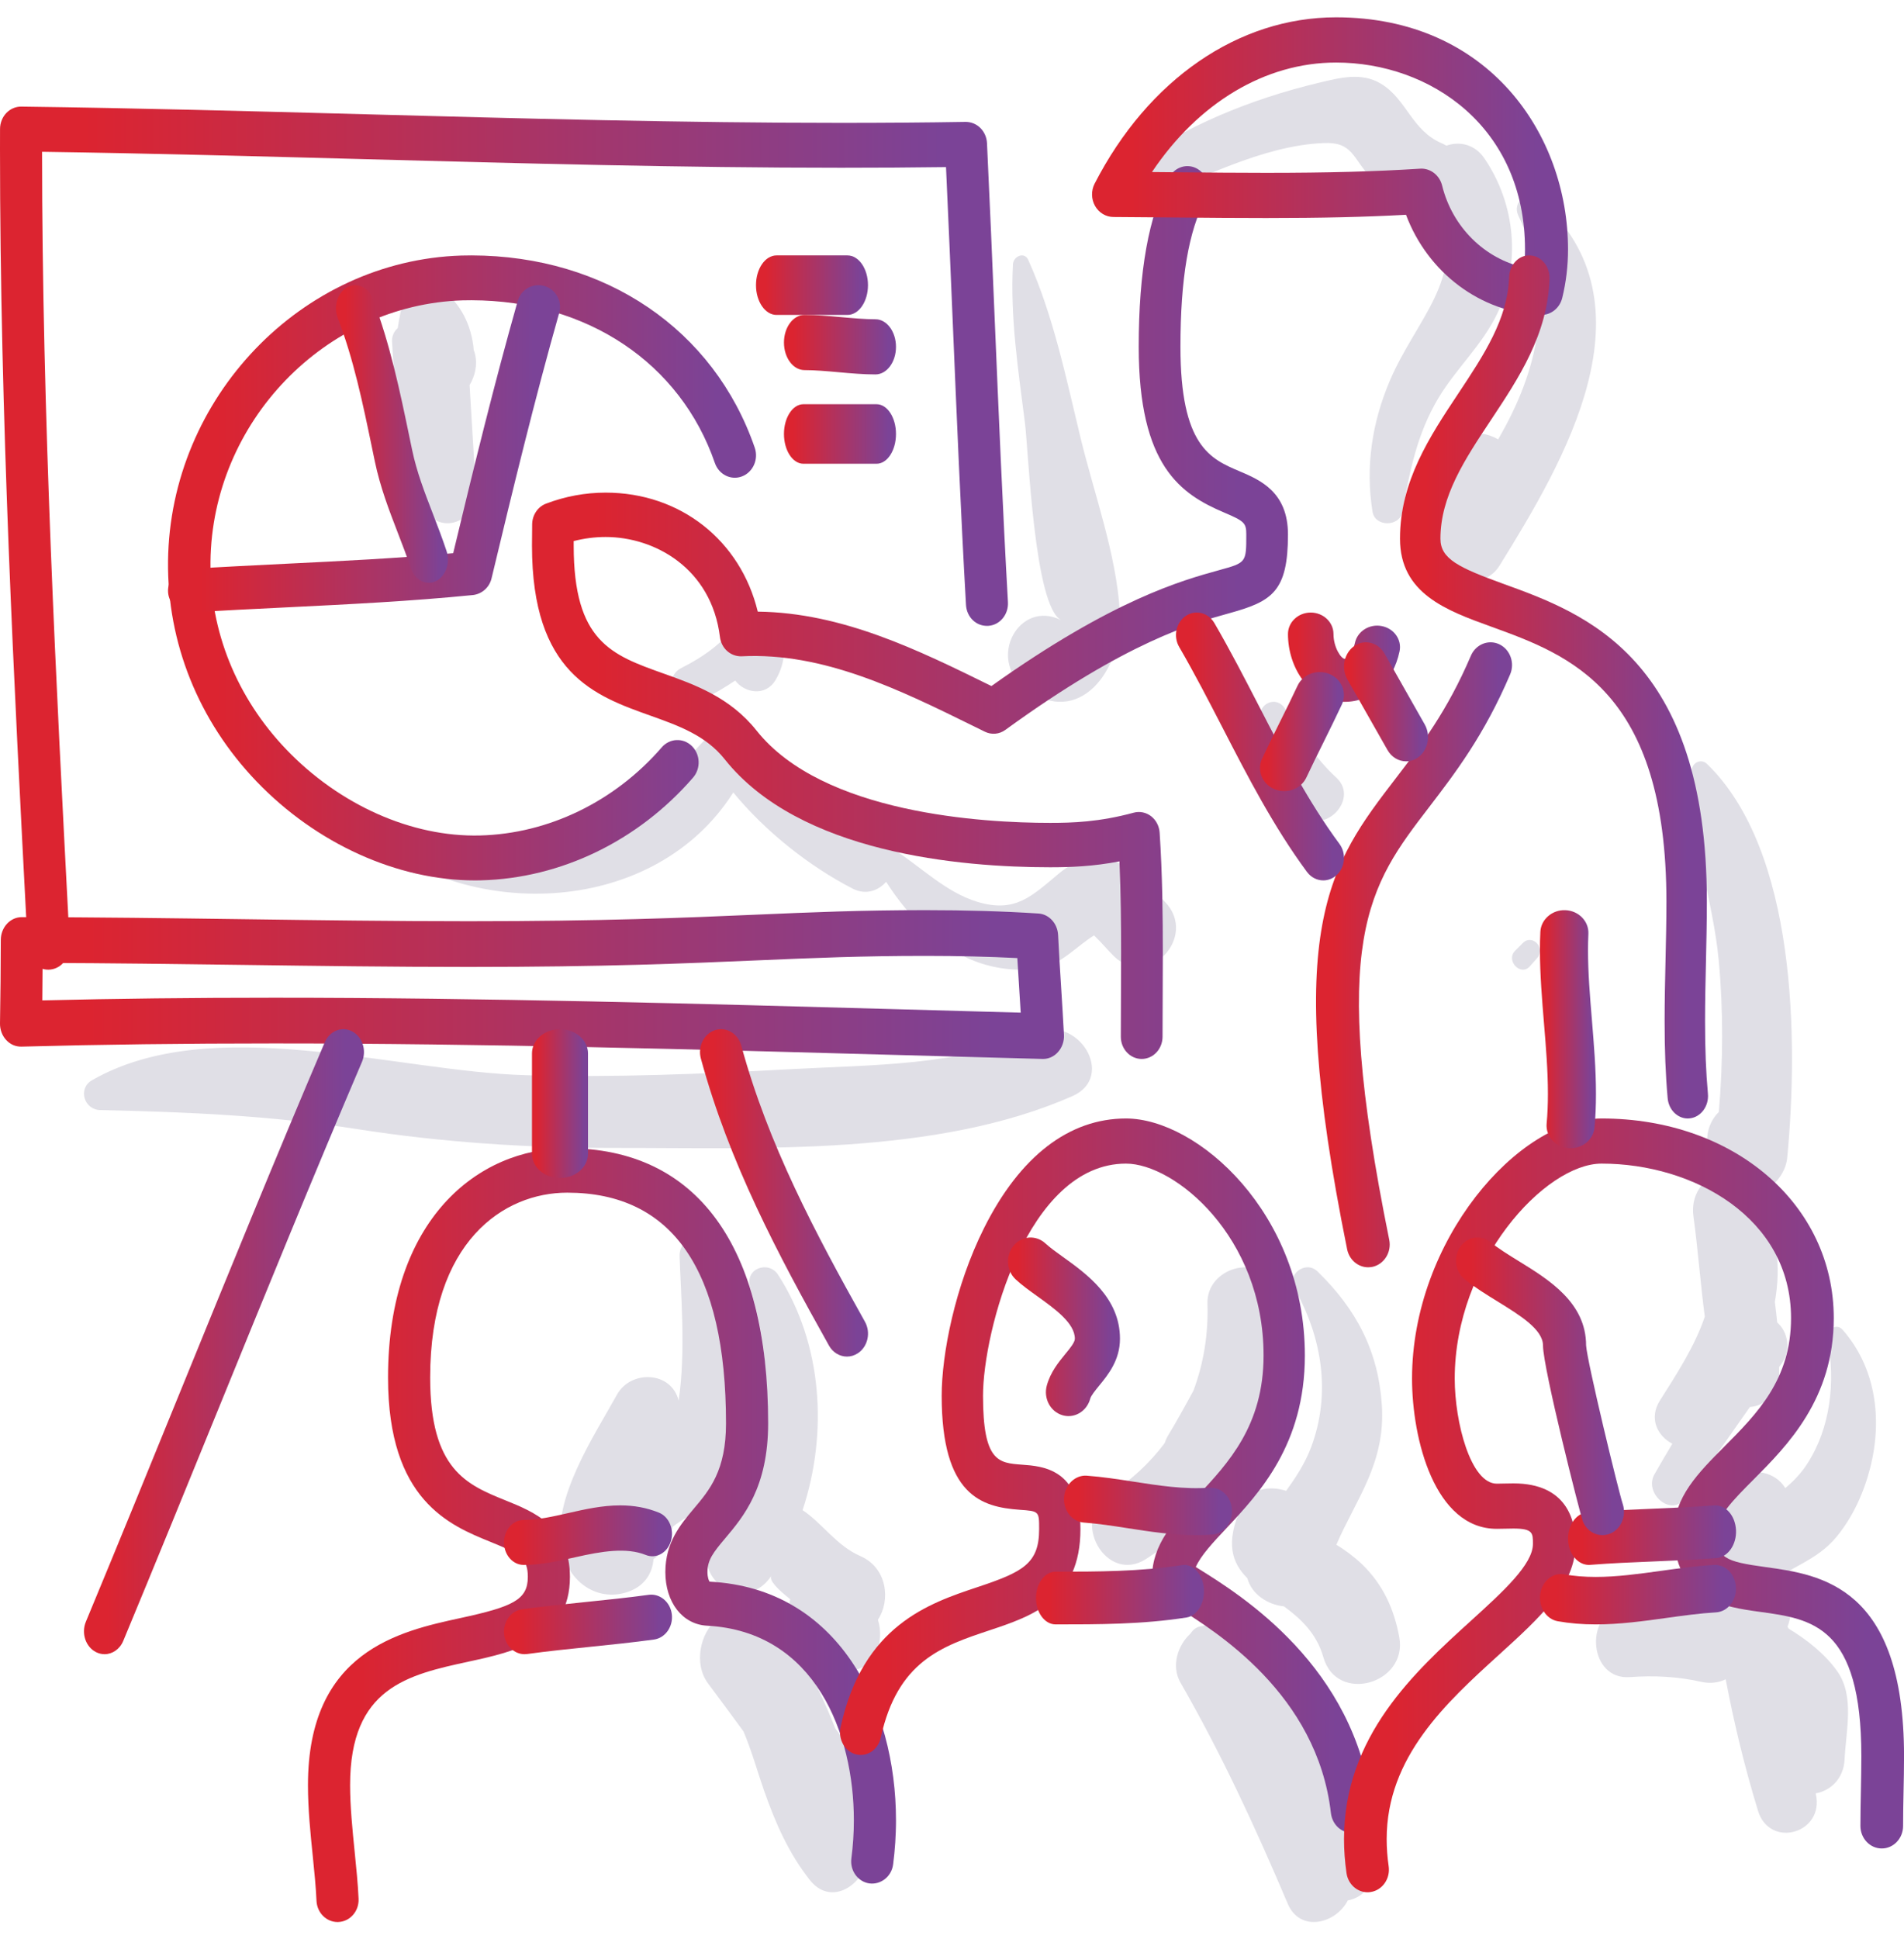 <svg width="55" height="56" viewBox="0 0 55 56" fill="none" xmlns="http://www.w3.org/2000/svg">
<path d="M13.585 11.454C13.579 11.343 13.572 11.231 13.565 11.12C13.72 10.862 13.802 10.532 13.716 10.202C13.707 10.167 13.695 10.141 13.685 10.109C13.623 9.376 13.293 8.761 12.784 8.376C12.326 8.03 11.709 8.347 11.57 9.017C11.539 9.169 11.512 9.322 11.489 9.475C11.388 9.562 11.316 9.699 11.325 9.87C11.345 10.27 11.38 10.668 11.417 11.067C11.423 11.158 11.432 11.248 11.442 11.339C11.488 11.825 11.531 12.313 11.56 12.802C11.56 12.84 11.565 12.882 11.567 12.921C11.571 13.003 11.578 13.084 11.581 13.166C11.584 13.236 11.591 13.3 11.602 13.36C11.603 13.37 11.603 13.379 11.604 13.389C11.681 13.73 11.883 13.921 12.107 13.963C12.131 14.101 12.155 14.238 12.178 14.376C12.362 15.503 13.798 15.268 13.74 14.102C13.708 13.471 13.668 12.841 13.63 12.211C13.615 11.958 13.6 11.706 13.585 11.454Z" fill="#E0DFE6"/>
<path d="M29.878 29.825C27.702 30.786 25.206 30.744 22.862 30.872C20.306 31.012 17.742 31.119 15.183 31.047C11.403 30.939 6.117 29.205 2.654 31.195C2.243 31.431 2.426 32.044 2.894 32.054C5.438 32.111 7.789 32.21 10.325 32.605C12.784 32.989 15.25 33.149 17.74 33.147C21.979 33.142 27.039 33.386 30.978 31.651C32.253 31.09 31.147 29.264 29.878 29.825Z" fill="#E0DFE6"/>
<path d="M32.347 17.671C32.251 16.006 31.601 14.246 31.213 12.641C30.794 10.91 30.429 9.115 29.702 7.504C29.591 7.258 29.273 7.398 29.26 7.635C29.179 9.162 29.414 10.691 29.606 12.204C29.714 13.058 29.875 17.518 30.656 17.908C29.44 17.3 28.506 19.018 29.607 19.868C31.146 21.056 32.445 19.364 32.347 17.671Z" fill="#E0DFE6"/>
<path d="M38.597 22.45C37.974 21.883 37.566 21.183 37.118 20.462C36.873 20.067 36.314 20.316 36.407 20.782C36.59 21.704 37.055 22.546 37.51 23.345C38.051 24.296 39.342 23.129 38.597 22.45Z" fill="#E0DFE6"/>
<path d="M44.467 5.765C44.129 5.466 43.676 5.838 43.856 6.217C44.959 8.528 44.434 10.699 43.275 12.688C42.696 12.339 41.751 12.464 41.614 13.237C41.463 14.092 41.361 14.945 41.257 15.807C41.126 16.898 42.793 17.176 43.311 16.341C45.18 13.325 47.883 8.784 44.467 5.765Z" fill="#E0DFE6"/>
<path d="M51.337 38.188C51.318 37.99 51.296 37.793 51.269 37.594C51.454 36.569 51.343 35.518 50.758 34.49C51.191 34.336 51.582 33.911 51.627 33.428C51.948 30.047 51.899 24.573 49.312 22.061C49.142 21.895 48.878 22.016 48.866 22.254C48.775 24.07 49.481 25.924 49.649 27.74C49.784 29.203 49.773 30.655 49.652 32.107C49.354 32.403 49.202 32.88 49.413 33.393C49.483 33.561 49.552 33.729 49.621 33.897C49.185 34.041 48.834 34.52 48.917 35.121C49.048 36.066 49.118 37.052 49.246 38.019C48.958 38.875 48.42 39.699 47.951 40.438C47.617 40.965 47.886 41.47 48.308 41.689C48.133 41.982 47.96 42.275 47.792 42.571C47.48 43.122 48.268 43.81 48.666 43.277C49.314 42.41 49.922 41.513 50.548 40.629C50.967 40.596 51.368 40.276 51.392 39.721C51.395 39.638 51.392 39.554 51.394 39.471C51.411 39.449 51.426 39.426 51.444 39.404C51.756 38.996 51.648 38.454 51.337 38.188Z" fill="#E0DFE6"/>
<path d="M53.228 38.399C53.038 38.182 52.742 38.411 52.791 38.673C53.022 39.905 52.881 41.226 52.201 42.274C52.016 42.559 51.8 42.779 51.568 42.97C51.244 42.407 50.28 42.299 49.976 42.978C49.719 43.551 49.546 44.125 49.384 44.736C49.084 45.863 50.325 46.408 51.055 45.785C51.709 45.228 52.472 45.085 53.06 44.366C53.522 43.801 53.84 43.105 54.024 42.382C54.385 40.965 54.178 39.481 53.228 38.399Z" fill="#E0DFE6"/>
<path d="M40.421 47.281C40.276 46.478 39.955 45.754 39.338 45.163C39.132 44.967 38.855 44.755 38.602 44.607C39.169 43.288 40.027 42.259 39.917 40.574C39.815 39.019 39.188 37.813 38.058 36.714C37.715 36.38 37.16 36.805 37.389 37.203C38.198 38.615 38.45 40.259 37.874 41.789C37.699 42.257 37.432 42.658 37.153 43.049C36.661 42.893 36.102 42.975 35.859 43.511C35.386 44.558 35.588 45.127 36.032 45.573C36.157 46.036 36.615 46.337 37.09 46.385C37.571 46.74 38.031 47.162 38.227 47.853C38.614 49.213 40.663 48.621 40.421 47.281Z" fill="#E0DFE6"/>
<path d="M25.712 52.143C25.212 51.377 24.674 50.637 24.127 49.906C23.556 48.445 22.783 47.094 21.763 45.938C21.953 45.866 22.134 45.728 22.279 45.506C22.209 45.633 22.47 45.897 22.826 46.178C22.629 47.142 23.124 48.276 24.447 48.255C25.277 48.241 25.567 47.422 25.36 46.771C25.73 46.217 25.633 45.274 24.856 44.935C24.157 44.63 23.759 43.988 23.184 43.607C23.924 41.371 23.758 38.792 22.474 36.807C22.205 36.391 21.497 36.619 21.672 37.185C22.392 39.522 22.286 41.883 20.94 43.853C20.8 44.003 20.674 44.179 20.564 44.387C20.247 44.984 20.455 45.519 20.839 45.798C20.587 46.037 20.469 46.464 20.691 46.776C20.234 47.155 20.025 48.041 20.457 48.616C20.798 49.071 21.137 49.532 21.476 49.994C21.714 50.551 21.88 51.162 22.07 51.702C22.405 52.655 22.784 53.516 23.394 54.288C23.972 55.02 24.856 54.502 25.049 53.733C25.655 53.573 26.159 52.828 25.712 52.143Z" fill="#E0DFE6"/>
<path d="M39.627 53.889C39.372 51.129 37.563 48.703 35.52 47.093C35.261 46.889 34.983 46.867 34.735 46.956C34.592 46.96 34.468 47.044 34.391 47.169C34.019 47.507 33.825 48.108 34.101 48.589C35.283 50.644 36.268 52.777 37.198 54.97C37.556 55.816 38.591 55.547 38.934 54.875C39.346 54.798 39.681 54.479 39.627 53.889Z" fill="#E0DFE6"/>
<path d="M53.079 48.269C52.731 47.771 52.205 47.353 51.671 47.031C51.659 47.012 51.647 46.992 51.635 46.973C51.66 46.903 51.684 46.832 51.7 46.757C51.844 46.045 51.462 45.375 50.775 45.216C50.151 45.071 49.701 45.498 49.612 46.004C49.568 46.011 49.517 46.02 49.452 46.031C49.356 46.049 49.246 46.104 49.143 46.17C48.369 46.089 47.581 46.157 46.808 46.382C45.752 46.689 45.917 48.509 47.074 48.428C47.789 48.377 48.458 48.41 49.159 48.567C49.401 48.621 49.643 48.589 49.85 48.491C50.092 49.773 50.4 51.035 50.782 52.286C51.119 53.392 52.707 52.941 52.454 51.806C52.453 51.799 52.451 51.792 52.449 51.785C52.873 51.71 53.257 51.367 53.284 50.801C53.324 49.968 53.576 48.98 53.079 48.269Z" fill="#E0DFE6"/>
<path d="M36.802 37.108C36.345 36.165 34.846 36.623 34.879 37.642C34.908 38.526 34.767 39.376 34.474 40.157C34.236 40.596 33.994 41.034 33.736 41.461C33.694 41.532 33.664 41.603 33.642 41.673C33.211 42.245 32.676 42.746 32.041 43.15C30.888 43.882 31.954 45.761 33.107 45.016C34.395 44.184 35.407 43.037 36.07 41.707C37.074 40.356 37.637 38.831 36.802 37.108Z" fill="#E0DFE6"/>
<path d="M20.618 36.126C20.534 35.514 19.613 35.663 19.631 36.271C19.662 37.29 19.817 39.047 19.603 40.444C19.39 39.582 18.215 39.558 17.822 40.272C17.194 41.411 15.921 43.296 16.221 44.732C16.43 45.728 17.317 46.293 18.202 45.942C18.644 45.767 18.853 45.398 18.876 45.02C19.058 44.899 19.212 44.724 19.297 44.494C19.348 44.358 19.392 44.222 19.433 44.087C19.664 43.892 20.236 43.592 20.374 43.435C20.761 42.994 20.881 42.502 20.952 41.904C21.172 40.026 20.875 37.984 20.618 36.126Z" fill="#E0DFE6"/>
<path d="M43.991 27.229C43.916 27.303 43.841 27.378 43.767 27.453C43.485 27.734 43.926 28.203 44.191 27.904C44.261 27.824 44.331 27.744 44.402 27.665C44.658 27.375 44.264 26.957 43.991 27.229Z" fill="#E0DFE6"/>
<path d="M33.657 26.047C32.717 25.06 31.81 24.2 30.58 25.23C29.798 25.884 29.319 26.372 28.229 26.04C27.309 25.76 26.587 25.017 25.787 24.506C25.771 24.495 25.755 24.493 25.739 24.486C25.674 24.378 25.577 24.281 25.436 24.208C24.06 23.501 22.888 22.697 21.692 21.695C21.639 21.651 21.586 21.62 21.533 21.596C21.336 21.158 20.779 20.92 20.365 21.357C19.194 22.59 18.274 23.79 16.627 24.325C14.678 24.958 12.76 24.558 10.962 23.626C10.69 23.485 10.343 23.873 10.614 24.102C13.612 26.631 18.925 26.442 21.182 22.883C22.114 24.016 23.381 25.017 24.631 25.66C25.011 25.855 25.37 25.72 25.598 25.463C26.265 26.513 27.22 27.465 28.369 27.827C28.946 28.008 29.585 28.061 30.178 27.919C30.692 27.796 31.149 27.288 31.603 27.011C31.808 27.205 31.999 27.435 32.176 27.61C33.16 28.578 34.618 27.055 33.657 26.047Z" fill="#E0DFE6"/>
<path d="M22.453 17.997C22.222 17.533 21.555 17.639 21.296 17.997C20.893 18.557 20.323 18.967 19.698 19.28C19.05 19.605 19.619 20.504 20.267 20.206C20.61 20.048 20.931 19.858 21.238 19.651C21.502 20.006 22.111 20.128 22.403 19.636C22.716 19.108 22.723 18.541 22.453 17.997Z" fill="#E0DFE6"/>
<path d="M42.881 4.576C42.594 4.154 42.148 4.076 41.78 4.206C41.743 4.185 41.707 4.162 41.665 4.145C40.775 3.775 40.646 2.875 39.892 2.418C39.324 2.074 38.69 2.249 38.078 2.395C36.162 2.853 34.186 3.642 32.581 4.836C32.134 5.169 32.386 6.082 32.988 5.842C34.623 5.191 36.453 4.204 38.236 4.13C39.083 4.095 39.066 4.563 39.607 5.138C40.044 5.603 40.569 5.873 41.156 6.071C41.309 6.122 41.45 6.136 41.577 6.12C42.349 8.04 40.906 9.208 40.144 11.002C39.633 12.204 39.439 13.479 39.647 14.774C39.719 15.225 40.435 15.218 40.513 14.774C40.719 13.61 40.936 12.524 41.547 11.5C42.062 10.638 42.822 9.961 43.255 9.044C43.942 7.588 43.771 5.884 42.881 4.576Z" fill="#E0DFE6"/>
<path d="M9.751 55.5C9.428 55.5 9.16 55.233 9.143 54.891C9.125 54.487 9.081 54.055 9.035 53.598C8.966 52.927 8.896 52.233 8.896 51.546C8.896 47.678 11.548 47.103 13.302 46.722C14.809 46.395 15.247 46.199 15.247 45.535C15.247 45.013 15.043 44.877 14.169 44.523C12.991 44.045 11.209 43.324 11.209 39.779C11.209 35.204 13.809 33.156 16.385 33.156C20.128 33.156 22.189 35.978 22.189 41.101C22.189 42.95 21.473 43.798 20.951 44.417C20.603 44.829 20.436 45.043 20.436 45.395C20.436 45.554 20.479 45.652 20.498 45.672C24.213 45.858 25.882 49.268 25.882 52.561C25.882 52.986 25.854 53.415 25.799 53.837C25.753 54.188 25.444 54.428 25.113 54.385C24.78 54.337 24.548 54.013 24.593 53.663C24.641 53.299 24.665 52.928 24.665 52.561C24.665 50.072 23.554 47.108 20.422 46.943C19.714 46.905 19.22 46.269 19.22 45.395C19.22 44.54 19.657 44.022 20.041 43.565C20.499 43.023 20.972 42.462 20.972 41.101C20.972 36.68 19.428 34.439 16.385 34.439C14.559 34.439 12.426 35.837 12.426 39.779C12.426 42.443 13.484 42.872 14.606 43.326C15.433 43.661 16.463 44.078 16.463 45.535C16.463 47.345 14.847 47.696 13.548 47.978C11.781 48.362 10.113 48.724 10.113 51.546C10.113 52.164 10.18 52.824 10.244 53.462C10.292 53.938 10.338 54.387 10.358 54.827C10.375 55.181 10.117 55.482 9.781 55.499C9.771 55.499 9.761 55.5 9.751 55.5Z" fill="url(#paint0_linear_2682_169021)"/>
<path d="M39.036 52.922C38.74 52.922 38.483 52.681 38.445 52.351C38.053 48.925 35.112 47.101 34.005 46.414C33.538 46.124 33.28 45.964 33.28 45.544C33.28 44.597 33.916 43.918 34.589 43.2C35.485 42.244 36.5 41.161 36.5 39.14C36.5 35.703 33.928 33.6 32.526 33.6C29.666 33.6 28.396 38.457 28.396 40.302C28.396 42.212 28.845 42.244 29.525 42.294C30.114 42.336 31.21 42.416 31.21 44.155C31.21 46.201 29.812 46.667 28.579 47.078C27.215 47.533 25.925 47.963 25.443 50.175C25.366 50.525 25.045 50.742 24.724 50.658C24.404 50.575 24.206 50.224 24.282 49.873C24.922 46.934 26.835 46.297 28.231 45.831C29.554 45.391 30.017 45.148 30.017 44.155C30.017 43.636 30.017 43.636 29.446 43.595C28.36 43.516 27.202 43.19 27.202 40.303C27.202 39.107 27.582 37.145 28.428 35.456C29.464 33.389 30.881 32.297 32.526 32.297C34.583 32.297 37.693 35.026 37.693 39.14C37.693 41.71 36.381 43.11 35.423 44.133C35.034 44.547 34.686 44.919 34.542 45.249C34.559 45.259 34.577 45.27 34.594 45.281C35.843 46.056 39.162 48.115 39.629 52.189C39.669 52.547 39.438 52.872 39.111 52.917C39.086 52.92 39.061 52.922 39.036 52.922Z" fill="url(#paint1_linear_2682_169021)"/>
<path d="M39.504 54.641C39.205 54.641 38.942 54.409 38.896 54.087C38.848 53.755 38.824 53.425 38.824 53.108C38.824 50.131 40.862 48.279 42.501 46.792C43.416 45.96 44.281 45.175 44.281 44.581C44.281 44.268 44.281 44.138 43.717 44.138C43.642 44.138 43.566 44.139 43.49 44.142C43.405 44.143 43.32 44.146 43.237 44.146C41.441 44.146 40.789 41.552 40.789 39.808C40.789 35.834 43.852 32.297 46.266 32.297C50.088 32.297 52.971 34.776 52.971 38.062C52.971 40.395 51.631 41.741 50.654 42.723C50.081 43.298 49.586 43.795 49.586 44.238C49.586 44.99 49.818 45.088 51.004 45.251C52.595 45.47 55.001 45.801 55.001 50.713C55.001 51.053 54.994 51.393 54.987 51.733C54.98 52.064 54.974 52.394 54.974 52.724C54.974 53.084 54.698 53.376 54.358 53.376C54.017 53.376 53.741 53.084 53.741 52.724C53.741 52.385 53.748 52.046 53.755 51.706C53.761 51.375 53.768 51.044 53.768 50.713C53.768 46.946 52.348 46.75 50.845 46.544C49.793 46.399 48.353 46.2 48.353 44.238C48.353 43.236 49.058 42.528 49.804 41.778C50.755 40.823 51.737 39.835 51.737 38.062C51.737 35.164 48.918 33.6 46.265 33.6C44.628 33.6 42.022 36.441 42.022 39.808C42.022 41.075 42.484 42.842 43.237 42.842C43.311 42.842 43.386 42.84 43.461 42.838C43.547 42.836 43.632 42.834 43.717 42.834C45.28 42.834 45.513 43.928 45.513 44.581C45.513 45.772 44.489 46.703 43.303 47.78C41.781 49.163 40.056 50.729 40.056 53.107C40.056 53.36 40.075 53.623 40.114 53.891C40.165 54.247 39.934 54.579 39.597 54.633C39.566 54.638 39.535 54.641 39.504 54.641Z" fill="url(#paint2_linear_2682_169021)"/>
<path d="M15.126 45.188C14.813 45.188 14.559 44.897 14.559 44.539C14.559 44.181 14.813 43.89 15.126 43.89C15.535 43.89 15.96 43.794 16.41 43.692C16.894 43.582 17.394 43.469 17.915 43.469C18.319 43.469 18.684 43.537 19.033 43.678C19.328 43.797 19.483 44.167 19.379 44.505C19.275 44.843 18.95 45.02 18.655 44.901C18.092 44.675 17.381 44.794 16.631 44.964C16.147 45.074 15.646 45.188 15.126 45.188Z" fill="url(#paint3_linear_2682_169021)"/>
<path d="M15.152 47.766C14.857 47.766 14.601 47.525 14.563 47.195C14.523 46.839 14.754 46.514 15.08 46.469C15.699 46.385 16.325 46.32 16.93 46.258C17.526 46.197 18.142 46.134 18.744 46.051C19.064 46.01 19.366 46.26 19.407 46.617C19.448 46.973 19.216 47.298 18.891 47.343C18.271 47.428 17.646 47.492 17.04 47.554C16.444 47.615 15.828 47.678 15.227 47.761C15.202 47.764 15.177 47.766 15.152 47.766Z" fill="url(#paint4_linear_2682_169021)"/>
<path d="M34.562 44.328C33.87 44.328 33.211 44.226 32.573 44.127C32.135 44.059 31.721 43.995 31.308 43.965C30.969 43.94 30.713 43.616 30.736 43.243C30.759 42.868 31.064 42.589 31.389 42.611C31.847 42.645 32.303 42.715 32.744 42.784C33.46 42.895 34.195 43.011 34.935 42.959C35.276 42.936 35.565 43.219 35.586 43.593C35.608 43.967 35.351 44.289 35.012 44.313C34.862 44.324 34.711 44.328 34.562 44.328Z" fill="url(#paint5_linear_2682_169021)"/>
<path d="M30.493 46.906C30.18 46.906 29.926 46.565 29.926 46.145C29.926 45.724 30.18 45.383 30.493 45.383C31.695 45.383 32.939 45.383 34.145 45.193C34.456 45.144 34.738 45.442 34.775 45.861C34.811 46.278 34.589 46.657 34.277 46.706C33.005 46.906 31.728 46.906 30.493 46.906Z" fill="url(#paint6_linear_2682_169021)"/>
<path d="M45.898 45.188C45.582 45.188 45.316 44.877 45.296 44.474C45.275 44.054 45.528 43.693 45.861 43.666C46.492 43.616 47.109 43.592 47.707 43.567C48.291 43.543 48.896 43.518 49.506 43.47C49.848 43.443 50.126 43.763 50.147 44.183C50.167 44.602 49.914 44.964 49.582 44.99C48.954 45.04 48.34 45.065 47.745 45.089C47.158 45.113 46.55 45.138 45.937 45.186C45.924 45.187 45.911 45.188 45.898 45.188Z" fill="url(#paint7_linear_2682_169021)"/>
<path d="M46.095 46.906C45.704 46.906 45.345 46.876 44.997 46.814C44.666 46.755 44.44 46.405 44.492 46.031C44.544 45.656 44.856 45.401 45.186 45.46C45.471 45.511 45.768 45.535 46.095 45.535C46.712 45.535 47.329 45.449 47.983 45.359C48.478 45.29 48.991 45.219 49.507 45.188C49.849 45.171 50.127 45.459 50.145 45.837C50.163 46.215 49.906 46.538 49.571 46.558C49.097 46.586 48.628 46.651 48.131 46.72C47.47 46.812 46.786 46.906 46.095 46.906Z" fill="url(#paint8_linear_2682_169021)"/>
<path d="M30.865 40.891C30.806 40.891 30.745 40.882 30.686 40.864C30.339 40.759 30.139 40.377 30.238 40.011C30.342 39.625 30.578 39.337 30.767 39.105C30.906 38.937 31.049 38.763 31.049 38.657C31.049 38.207 30.473 37.795 29.965 37.43C29.737 37.267 29.521 37.112 29.34 36.944C29.069 36.693 29.042 36.257 29.279 35.97C29.516 35.683 29.927 35.654 30.199 35.905C30.319 36.017 30.502 36.149 30.696 36.288C31.395 36.789 32.352 37.475 32.352 38.657C32.352 39.278 32.006 39.702 31.752 40.01C31.642 40.146 31.516 40.298 31.492 40.39C31.41 40.693 31.149 40.891 30.865 40.891Z" fill="url(#paint9_linear_2682_169021)"/>
<path d="M46.287 44.328C46.042 44.328 45.813 44.173 45.717 43.914C45.645 43.721 44.572 39.506 44.572 38.852C44.572 38.389 43.907 37.98 43.264 37.583C42.939 37.383 42.602 37.176 42.307 36.938C42.033 36.716 41.977 36.297 42.183 36.002C42.39 35.706 42.779 35.647 43.054 35.868C43.288 36.056 43.576 36.234 43.883 36.423C44.744 36.954 45.817 37.614 45.817 38.852C45.846 39.319 46.749 43.045 46.875 43.428C46.989 43.771 46.828 44.156 46.511 44.284C46.437 44.314 46.362 44.328 46.287 44.328Z" fill="url(#paint10_linear_2682_169021)"/>
<path d="M1.393 28C1.058 28 0.786 27.71 0.786 27.352V27.302C0.786 27.157 0.783 27.009 0.776 26.86C0.412 19.883 0 11.974 0 4.306L0.001 3.723C0.002 3.551 0.067 3.385 0.182 3.264C0.296 3.145 0.449 3.078 0.608 3.078C3.932 3.121 7.305 3.212 10.566 3.3C15.069 3.422 19.725 3.548 24.298 3.548C25.544 3.548 26.754 3.539 27.895 3.52C28.228 3.52 28.495 3.79 28.511 4.135C28.592 5.825 28.663 7.525 28.734 9.226C28.847 11.915 28.964 14.695 29.116 17.386C29.137 17.744 28.882 18.051 28.547 18.072C28.201 18.092 27.924 17.822 27.904 17.465C27.751 14.763 27.634 11.977 27.521 9.284C27.458 7.795 27.396 6.306 27.327 4.825C26.355 4.838 25.338 4.844 24.298 4.844C19.709 4.844 15.045 4.718 10.535 4.596C7.479 4.514 4.325 4.428 1.215 4.383C1.217 11.991 1.627 19.851 1.989 26.789C1.997 26.962 2 27.134 2 27.303V27.352C2 27.71 1.728 28 1.393 28Z" fill="url(#paint11_linear_2682_169021)"/>
<path d="M30.13 30.578C28.776 30.543 27.439 30.505 26.103 30.468C20.143 30.302 13.981 30.13 7.922 30.13C5.329 30.13 2.941 30.16 0.621 30.222C0.448 30.226 0.295 30.157 0.178 30.03C0.061 29.903 -0.003 29.729 0 29.549C0.015 28.749 0.021 27.942 0.023 27.141C0.024 26.778 0.295 26.483 0.628 26.483C2.76 26.485 4.918 26.514 7.005 26.542C9.146 26.571 11.36 26.601 13.537 26.601C17.442 26.601 19.774 26.501 21.831 26.412C23.459 26.342 24.865 26.281 26.728 26.281C27.911 26.281 28.98 26.313 29.996 26.378C30.304 26.398 30.549 26.666 30.565 27.002C30.589 27.509 30.622 28.02 30.654 28.531C30.682 28.982 30.711 29.433 30.734 29.88C30.744 30.064 30.682 30.244 30.564 30.376C30.451 30.506 30.294 30.578 30.13 30.578ZM7.922 28.81C13.996 28.81 20.167 28.982 26.134 29.148C27.25 29.18 28.367 29.211 29.485 29.241C29.472 29.035 29.459 28.829 29.446 28.622C29.426 28.303 29.406 27.984 29.387 27.665C28.555 27.623 27.68 27.602 26.728 27.602C24.889 27.602 23.494 27.662 21.879 27.731C19.811 27.82 17.466 27.921 13.537 27.921C11.353 27.921 9.135 27.891 6.991 27.862C5.104 27.837 3.159 27.811 1.231 27.805C1.229 28.165 1.226 28.526 1.222 28.887C3.355 28.835 5.554 28.81 7.922 28.81Z" fill="url(#paint12_linear_2682_169021)"/>
<path d="M3.02 47.766C2.937 47.766 2.852 47.746 2.771 47.705C2.473 47.552 2.343 47.161 2.48 46.83C3.411 44.591 4.327 42.345 5.239 40.106C6.587 36.8 7.979 33.382 9.382 30.096C9.523 29.767 9.876 29.626 10.174 29.783C10.47 29.939 10.597 30.332 10.457 30.661C9.058 33.937 7.668 37.349 6.323 40.649C5.409 42.891 4.492 45.141 3.56 47.383C3.459 47.624 3.245 47.766 3.02 47.766Z" fill="url(#paint13_linear_2682_169021)"/>
<path d="M16.176 34.016C15.729 34.016 15.367 33.702 15.367 33.316V30.418C15.367 30.032 15.729 29.719 16.176 29.719C16.623 29.719 16.985 30.032 16.985 30.418V33.316C16.985 33.702 16.623 34.016 16.176 34.016Z" fill="url(#paint14_linear_2682_169021)"/>
<path d="M24.466 39.172C24.261 39.172 24.06 39.059 23.946 38.854C22.464 36.206 21.066 33.58 20.246 30.568C20.151 30.218 20.334 29.849 20.657 29.746C20.977 29.643 21.317 29.842 21.413 30.192C22.191 33.052 23.547 35.596 24.985 38.166C25.16 38.478 25.069 38.885 24.782 39.075C24.683 39.141 24.574 39.172 24.466 39.172Z" fill="url(#paint15_linear_2682_169021)"/>
<path d="M13.718 25.422C11.479 25.422 9.132 24.361 7.407 22.561C5.735 20.816 4.828 18.558 4.854 16.203C4.909 11.482 8.709 7.524 13.326 7.379C13.425 7.376 13.523 7.375 13.624 7.375C17.49 7.385 20.624 9.513 21.802 12.927C21.918 13.263 21.753 13.634 21.435 13.756C21.119 13.878 20.766 13.706 20.65 13.369C19.653 10.479 16.959 8.679 13.62 8.67C13.534 8.67 13.448 8.671 13.363 8.673C9.394 8.798 6.127 12.182 6.08 16.218C6.058 18.218 6.836 20.144 8.269 21.64C9.807 23.245 11.894 24.175 13.863 24.125C15.841 24.076 17.756 23.149 19.116 21.58C19.345 21.316 19.732 21.298 19.982 21.539C20.232 21.78 20.249 22.19 20.02 22.454C18.436 24.282 16.203 25.363 13.892 25.42C13.834 25.421 13.776 25.422 13.718 25.422Z" fill="url(#paint16_linear_2682_169021)"/>
<path d="M24.48 9.094H22.431C22.104 9.094 21.838 8.709 21.838 8.234C21.838 7.76 22.104 7.375 22.431 7.375H24.48C24.808 7.375 25.073 7.76 25.073 8.234C25.073 8.709 24.808 9.094 24.48 9.094Z" fill="url(#paint17_linear_2682_169021)"/>
<path d="M25.289 10.812C24.943 10.812 24.578 10.78 24.224 10.748C23.875 10.717 23.546 10.687 23.24 10.687C22.912 10.687 22.646 10.331 22.646 9.891C22.646 9.451 22.912 9.094 23.24 9.094C23.585 9.094 23.95 9.126 24.303 9.158C24.652 9.189 24.982 9.219 25.289 9.219C25.616 9.219 25.882 9.576 25.882 10.016C25.882 10.456 25.616 10.812 25.289 10.812Z" fill="url(#paint18_linear_2682_169021)"/>
<path d="M25.321 13.391H23.207C22.898 13.391 22.646 13.006 22.646 12.531C22.646 12.057 22.898 11.672 23.207 11.672H25.321C25.631 11.672 25.882 12.057 25.882 12.531C25.882 13.006 25.631 13.391 25.321 13.391Z" fill="url(#paint19_linear_2682_169021)"/>
<path d="M5.476 17.688C5.15 17.688 4.876 17.431 4.855 17.098C4.833 16.751 5.094 16.453 5.438 16.431C6.381 16.371 7.319 16.326 8.256 16.279C9.84 16.202 11.474 16.122 13.091 15.974C13.687 13.492 14.282 11.064 14.955 8.69C15.049 8.356 15.395 8.164 15.725 8.258C16.056 8.354 16.247 8.702 16.153 9.036C15.447 11.526 14.826 14.084 14.198 16.705C14.135 16.965 13.917 17.157 13.654 17.183C11.863 17.362 10.06 17.45 8.316 17.536C7.385 17.581 6.453 17.627 5.516 17.686C5.502 17.687 5.489 17.688 5.476 17.688Z" fill="url(#paint20_linear_2682_169021)"/>
<path d="M12.384 16.828C12.164 16.828 11.955 16.67 11.868 16.409C11.751 16.058 11.618 15.714 11.49 15.382C11.241 14.737 10.983 14.069 10.827 13.32L10.753 12.964C10.477 11.631 10.215 10.372 9.756 9.18C9.628 8.846 9.749 8.45 10.028 8.296C10.308 8.142 10.637 8.288 10.766 8.622C11.269 9.928 11.555 11.308 11.832 12.643L11.906 12.997C12.037 13.624 12.261 14.207 12.499 14.822C12.634 15.171 12.773 15.531 12.9 15.914C13.014 16.256 12.876 16.643 12.591 16.78C12.523 16.813 12.453 16.828 12.384 16.828Z" fill="url(#paint21_linear_2682_169021)"/>
<path d="M32.979 30.578C32.647 30.578 32.377 30.291 32.377 29.937C32.377 29.535 32.379 29.13 32.381 28.724C32.383 28.316 32.385 27.908 32.385 27.498C32.385 26.706 32.378 25.801 32.337 24.873C31.575 25.019 30.927 25.043 30.333 25.043C27.75 25.043 23.093 24.638 20.935 21.925C20.386 21.235 19.606 20.957 18.78 20.662C17.181 20.092 15.367 19.446 15.367 15.755C15.367 15.595 15.369 15.435 15.371 15.274L15.372 15.141C15.375 14.872 15.534 14.635 15.771 14.544C16.328 14.332 16.907 14.225 17.495 14.225C19.658 14.225 21.393 15.611 21.889 17.661C24.333 17.691 26.521 18.768 28.639 19.81C32.153 17.309 34.141 16.761 35.222 16.462C36.001 16.247 36.001 16.247 36.001 15.434C36.001 15.102 35.947 15.049 35.359 14.799C34.112 14.268 32.894 13.462 32.894 10.013C32.894 7.825 33.183 6.225 33.776 5.12C33.942 4.812 34.311 4.706 34.598 4.881C34.887 5.057 34.987 5.449 34.822 5.756C34.335 6.662 34.099 8.055 34.099 10.013C34.099 12.882 34.966 13.252 35.806 13.608C36.397 13.859 37.205 14.204 37.205 15.434C37.205 17.082 36.744 17.365 35.524 17.703C34.485 17.99 32.552 18.524 29.042 21.076C28.867 21.204 28.642 21.223 28.45 21.129L28.133 20.973C25.994 19.92 23.788 18.831 21.423 18.951C21.108 18.961 20.838 18.726 20.797 18.395C20.552 16.41 18.914 15.506 17.495 15.506C17.184 15.506 16.874 15.546 16.572 15.624C16.572 15.668 16.572 15.712 16.572 15.755C16.572 18.523 17.659 18.911 19.163 19.447C20.065 19.768 21.088 20.132 21.855 21.097C23.767 23.502 28.421 23.761 30.334 23.761C30.977 23.761 31.747 23.738 32.748 23.467C32.921 23.42 33.105 23.457 33.249 23.567C33.394 23.679 33.485 23.852 33.498 24.042C33.579 25.263 33.59 26.474 33.59 27.498C33.59 27.91 33.587 28.321 33.586 28.73C33.584 29.134 33.582 29.536 33.582 29.937C33.581 30.291 33.312 30.578 32.979 30.578Z" fill="url(#paint22_linear_2682_169021)"/>
<path d="M39.521 36.594C39.234 36.594 38.977 36.383 38.914 36.074C37.028 26.766 38.409 24.965 40.321 22.472C41.051 21.52 41.805 20.536 42.489 18.934C42.631 18.604 42.999 18.456 43.312 18.605C43.624 18.755 43.764 19.144 43.622 19.475C42.872 21.233 42.029 22.331 41.287 23.3C39.529 25.592 38.368 27.106 40.13 35.799C40.202 36.154 39.987 36.503 39.652 36.58C39.608 36.589 39.564 36.594 39.521 36.594Z" fill="url(#paint23_linear_2682_169021)"/>
<path d="M44.526 9.094C44.518 9.094 44.511 9.094 44.504 9.093C42.771 9.032 41.239 7.869 40.615 6.202C39.428 6.267 38.157 6.296 36.572 6.296C35.738 6.296 34.903 6.289 34.065 6.281C33.433 6.275 32.799 6.269 32.164 6.266C31.945 6.265 31.744 6.144 31.632 5.947C31.521 5.749 31.516 5.505 31.62 5.303C33.166 2.295 35.774 0.5 38.595 0.5C42.993 0.5 45.295 3.872 45.295 7.203C45.295 7.682 45.238 8.154 45.127 8.605C45.055 8.894 44.807 9.094 44.526 9.094ZM41.057 4.869C41.338 4.869 41.587 5.069 41.658 5.359C41.954 6.56 42.89 7.472 44.024 7.722C44.043 7.552 44.052 7.38 44.052 7.203C44.052 3.659 41.307 1.806 38.595 1.806C36.546 1.806 34.616 2.969 33.276 4.968C33.543 4.97 33.81 4.972 34.077 4.975C34.91 4.983 35.742 4.991 36.572 4.991C38.347 4.991 39.718 4.954 41.019 4.871C41.032 4.87 41.045 4.869 41.057 4.869Z" fill="url(#paint24_linear_2682_169021)"/>
<path d="M48.754 32.297C48.458 32.297 48.203 32.047 48.173 31.713C48.113 31.042 48.085 30.335 48.085 29.488C48.085 28.905 48.098 28.326 48.111 27.745C48.124 27.176 48.137 26.606 48.137 26.033C48.137 19.93 45.333 18.914 43.08 18.097C41.782 17.627 40.441 17.141 40.441 15.555C40.441 13.899 41.298 12.609 42.126 11.362C42.861 10.255 43.555 9.209 43.593 8.002C43.604 7.644 43.88 7.356 44.196 7.376C44.519 7.388 44.771 7.688 44.76 8.046C44.71 9.655 43.874 10.914 43.066 12.131C42.317 13.259 41.609 14.325 41.609 15.555C41.609 16.141 42.139 16.392 43.442 16.864C45.777 17.71 49.305 18.988 49.305 26.033C49.305 26.616 49.292 27.197 49.279 27.778C49.266 28.347 49.253 28.916 49.253 29.487C49.253 30.291 49.279 30.957 49.336 31.584C49.368 31.94 49.133 32.258 48.813 32.293C48.793 32.296 48.773 32.297 48.754 32.297Z" fill="url(#paint25_linear_2682_169021)"/>
<path d="M45.369 33.156C45.349 33.156 45.329 33.155 45.309 33.154C44.927 33.123 44.644 32.805 44.677 32.445C44.702 32.177 44.714 31.895 44.714 31.584C44.714 30.92 44.657 30.227 44.601 29.556C44.544 28.863 44.484 28.146 44.484 27.436C44.484 27.259 44.487 27.083 44.496 26.907C44.513 26.546 44.842 26.265 45.22 26.282C45.603 26.298 45.9 26.604 45.883 26.965C45.876 27.121 45.872 27.278 45.872 27.436C45.872 28.095 45.927 28.755 45.985 29.454C46.042 30.15 46.102 30.869 46.102 31.584C46.102 31.933 46.089 32.252 46.06 32.559C46.029 32.899 45.725 33.156 45.369 33.156Z" fill="url(#paint26_linear_2682_169021)"/>
<path d="M38.224 25.422C38.048 25.422 37.873 25.338 37.755 25.179C36.791 23.875 36.041 22.422 35.317 21.016C34.917 20.241 34.503 19.439 34.063 18.682C33.886 18.379 33.971 17.978 34.251 17.787C34.532 17.597 34.902 17.687 35.079 17.991C35.536 18.777 35.957 19.594 36.365 20.384C37.098 21.806 37.79 23.149 38.692 24.368C38.899 24.648 38.857 25.056 38.599 25.28C38.488 25.376 38.355 25.422 38.224 25.422Z" fill="url(#paint27_linear_2682_169021)"/>
<path d="M38.847 20.266C37.819 20.266 37.205 19.271 37.205 18.308C37.205 17.966 37.499 17.688 37.862 17.688C38.225 17.688 38.52 17.966 38.52 18.308C38.52 18.693 38.739 19.024 38.847 19.024C38.952 19.024 39.086 18.814 39.139 18.565C39.21 18.229 39.557 18.009 39.912 18.078C40.268 18.145 40.499 18.472 40.428 18.808C40.241 19.694 39.62 20.266 38.847 20.266Z" fill="url(#paint28_linear_2682_169021)"/>
<path d="M37.097 22.844C37.002 22.844 36.906 22.826 36.813 22.787C36.459 22.637 36.3 22.244 36.457 21.908C36.63 21.539 36.803 21.191 36.975 20.842C37.144 20.502 37.313 20.162 37.481 19.802C37.638 19.466 38.051 19.314 38.407 19.464C38.76 19.613 38.92 20.007 38.762 20.342C38.589 20.711 38.417 21.059 38.244 21.409C38.075 21.748 37.907 22.089 37.738 22.448C37.622 22.697 37.366 22.844 37.097 22.844Z" fill="url(#paint29_linear_2682_169021)"/>
<path d="M40.617 21.984C40.406 21.984 40.199 21.868 40.079 21.656L38.92 19.616C38.735 19.288 38.826 18.858 39.122 18.653C39.419 18.449 39.81 18.548 39.996 18.875L41.154 20.916C41.34 21.243 41.249 21.674 40.953 21.878C40.848 21.95 40.732 21.984 40.617 21.984Z" fill="url(#paint30_linear_2682_169021)"/>
<defs>
<linearGradient id="paint0_linear_2682_169021" x1="10.312" y1="33.156" x2="24.749" y2="33.156" gradientUnits="userSpaceOnUse">
<stop stop-color="#DC2430"/>
<stop offset="1" stop-color="#7B4397"/>
</linearGradient>
<linearGradient id="paint1_linear_2682_169021" x1="25.546" y1="32.297" x2="38.609" y2="32.297" gradientUnits="userSpaceOnUse">
<stop stop-color="#DC2430"/>
<stop offset="1" stop-color="#7B4397"/>
</linearGradient>
<linearGradient id="paint2_linear_2682_169021" x1="40.172" y1="32.297" x2="53.922" y2="32.297" gradientUnits="userSpaceOnUse">
<stop stop-color="#DC2430"/>
<stop offset="1" stop-color="#7B4397"/>
</linearGradient>
<linearGradient id="paint3_linear_2682_169021" x1="14.963" y1="43.469" x2="19.088" y2="43.469" gradientUnits="userSpaceOnUse">
<stop stop-color="#DC2430"/>
<stop offset="1" stop-color="#7B4397"/>
</linearGradient>
<linearGradient id="paint4_linear_2682_169021" x1="14.963" y1="46.047" x2="19.088" y2="46.047" gradientUnits="userSpaceOnUse">
<stop stop-color="#DC2430"/>
<stop offset="1" stop-color="#7B4397"/>
</linearGradient>
<linearGradient id="paint5_linear_2682_169021" x1="31.139" y1="42.609" x2="35.264" y2="42.609" gradientUnits="userSpaceOnUse">
<stop stop-color="#DC2430"/>
<stop offset="1" stop-color="#7B4397"/>
</linearGradient>
<linearGradient id="paint6_linear_2682_169021" x1="30.33" y1="45.188" x2="34.455" y2="45.188" gradientUnits="userSpaceOnUse">
<stop stop-color="#DC2430"/>
<stop offset="1" stop-color="#7B4397"/>
</linearGradient>
<linearGradient id="paint7_linear_2682_169021" x1="45.699" y1="43.469" x2="49.824" y2="43.469" gradientUnits="userSpaceOnUse">
<stop stop-color="#DC2430"/>
<stop offset="1" stop-color="#7B4397"/>
</linearGradient>
<linearGradient id="paint8_linear_2682_169021" x1="44.956" y1="45.188" x2="49.769" y2="45.188" gradientUnits="userSpaceOnUse">
<stop stop-color="#DC2430"/>
<stop offset="1" stop-color="#7B4397"/>
</linearGradient>
<linearGradient id="paint9_linear_2682_169021" x1="29.387" y1="35.734" x2="32.137" y2="35.734" gradientUnits="userSpaceOnUse">
<stop stop-color="#DC2430"/>
<stop offset="1" stop-color="#7B4397"/>
</linearGradient>
<linearGradient id="paint10_linear_2682_169021" x1="42.463" y1="35.734" x2="46.588" y2="35.734" gradientUnits="userSpaceOnUse">
<stop stop-color="#DC2430"/>
<stop offset="1" stop-color="#7B4397"/>
</linearGradient>
<linearGradient id="paint11_linear_2682_169021" x1="2.426" y1="3.078" x2="27.177" y2="3.078" gradientUnits="userSpaceOnUse">
<stop stop-color="#DC2430"/>
<stop offset="1" stop-color="#7B4397"/>
</linearGradient>
<linearGradient id="paint12_linear_2682_169021" x1="2.561" y1="26.281" x2="28.686" y2="26.281" gradientUnits="userSpaceOnUse">
<stop stop-color="#DC2430"/>
<stop offset="1" stop-color="#7B4397"/>
</linearGradient>
<linearGradient id="paint13_linear_2682_169021" x1="3.1" y1="29.719" x2="9.975" y2="29.719" gradientUnits="userSpaceOnUse">
<stop stop-color="#DC2430"/>
<stop offset="1" stop-color="#7B4397"/>
</linearGradient>
<linearGradient id="paint14_linear_2682_169021" x1="15.502" y1="29.719" x2="16.877" y2="29.719" gradientUnits="userSpaceOnUse">
<stop stop-color="#DC2430"/>
<stop offset="1" stop-color="#7B4397"/>
</linearGradient>
<linearGradient id="paint15_linear_2682_169021" x1="20.625" y1="29.719" x2="24.75" y2="29.719" gradientUnits="userSpaceOnUse">
<stop stop-color="#DC2430"/>
<stop offset="1" stop-color="#7B4397"/>
</linearGradient>
<linearGradient id="paint16_linear_2682_169021" x1="6.269" y1="7.375" x2="20.706" y2="7.375" gradientUnits="userSpaceOnUse">
<stop stop-color="#DC2430"/>
<stop offset="1" stop-color="#7B4397"/>
</linearGradient>
<linearGradient id="paint17_linear_2682_169021" x1="22.108" y1="7.375" x2="24.858" y2="7.375" gradientUnits="userSpaceOnUse">
<stop stop-color="#DC2430"/>
<stop offset="1" stop-color="#7B4397"/>
</linearGradient>
<linearGradient id="paint18_linear_2682_169021" x1="22.916" y1="9.094" x2="25.666" y2="9.094" gradientUnits="userSpaceOnUse">
<stop stop-color="#DC2430"/>
<stop offset="1" stop-color="#7B4397"/>
</linearGradient>
<linearGradient id="paint19_linear_2682_169021" x1="22.916" y1="11.672" x2="25.666" y2="11.672" gradientUnits="userSpaceOnUse">
<stop stop-color="#DC2430"/>
<stop offset="1" stop-color="#7B4397"/>
</linearGradient>
<linearGradient id="paint20_linear_2682_169021" x1="5.797" y1="8.234" x2="15.422" y2="8.234" gradientUnits="userSpaceOnUse">
<stop stop-color="#DC2430"/>
<stop offset="1" stop-color="#7B4397"/>
</linearGradient>
<linearGradient id="paint21_linear_2682_169021" x1="9.975" y1="8.234" x2="12.725" y2="8.234" gradientUnits="userSpaceOnUse">
<stop stop-color="#DC2430"/>
<stop offset="1" stop-color="#7B4397"/>
</linearGradient>
<linearGradient id="paint22_linear_2682_169021" x1="17.187" y1="4.797" x2="35.749" y2="4.797" gradientUnits="userSpaceOnUse">
<stop stop-color="#DC2430"/>
<stop offset="1" stop-color="#7B4397"/>
</linearGradient>
<linearGradient id="paint23_linear_2682_169021" x1="38.487" y1="18.547" x2="43.3" y2="18.547" gradientUnits="userSpaceOnUse">
<stop stop-color="#DC2430"/>
<stop offset="1" stop-color="#7B4397"/>
</linearGradient>
<linearGradient id="paint24_linear_2682_169021" x1="32.691" y1="0.5" x2="44.378" y2="0.5" gradientUnits="userSpaceOnUse">
<stop stop-color="#DC2430"/>
<stop offset="1" stop-color="#7B4397"/>
</linearGradient>
<linearGradient id="paint25_linear_2682_169021" x1="41.183" y1="7.375" x2="48.745" y2="7.375" gradientUnits="userSpaceOnUse">
<stop stop-color="#DC2430"/>
<stop offset="1" stop-color="#7B4397"/>
</linearGradient>
<linearGradient id="paint26_linear_2682_169021" x1="44.619" y1="26.281" x2="45.994" y2="26.281" gradientUnits="userSpaceOnUse">
<stop stop-color="#DC2430"/>
<stop offset="1" stop-color="#7B4397"/>
</linearGradient>
<linearGradient id="paint27_linear_2682_169021" x1="34.375" y1="17.688" x2="38.5" y2="17.688" gradientUnits="userSpaceOnUse">
<stop stop-color="#DC2430"/>
<stop offset="1" stop-color="#7B4397"/>
</linearGradient>
<linearGradient id="paint28_linear_2682_169021" x1="37.475" y1="17.688" x2="40.225" y2="17.688" gradientUnits="userSpaceOnUse">
<stop stop-color="#DC2430"/>
<stop offset="1" stop-color="#7B4397"/>
</linearGradient>
<linearGradient id="paint29_linear_2682_169021" x1="36.599" y1="19.406" x2="38.661" y2="19.406" gradientUnits="userSpaceOnUse">
<stop stop-color="#DC2430"/>
<stop offset="1" stop-color="#7B4397"/>
</linearGradient>
<linearGradient id="paint30_linear_2682_169021" x1="39.026" y1="18.547" x2="41.089" y2="18.547" gradientUnits="userSpaceOnUse">
<stop stop-color="#DC2430"/>
<stop offset="1" stop-color="#7B4397"/>
</linearGradient>
</defs>
</svg>
